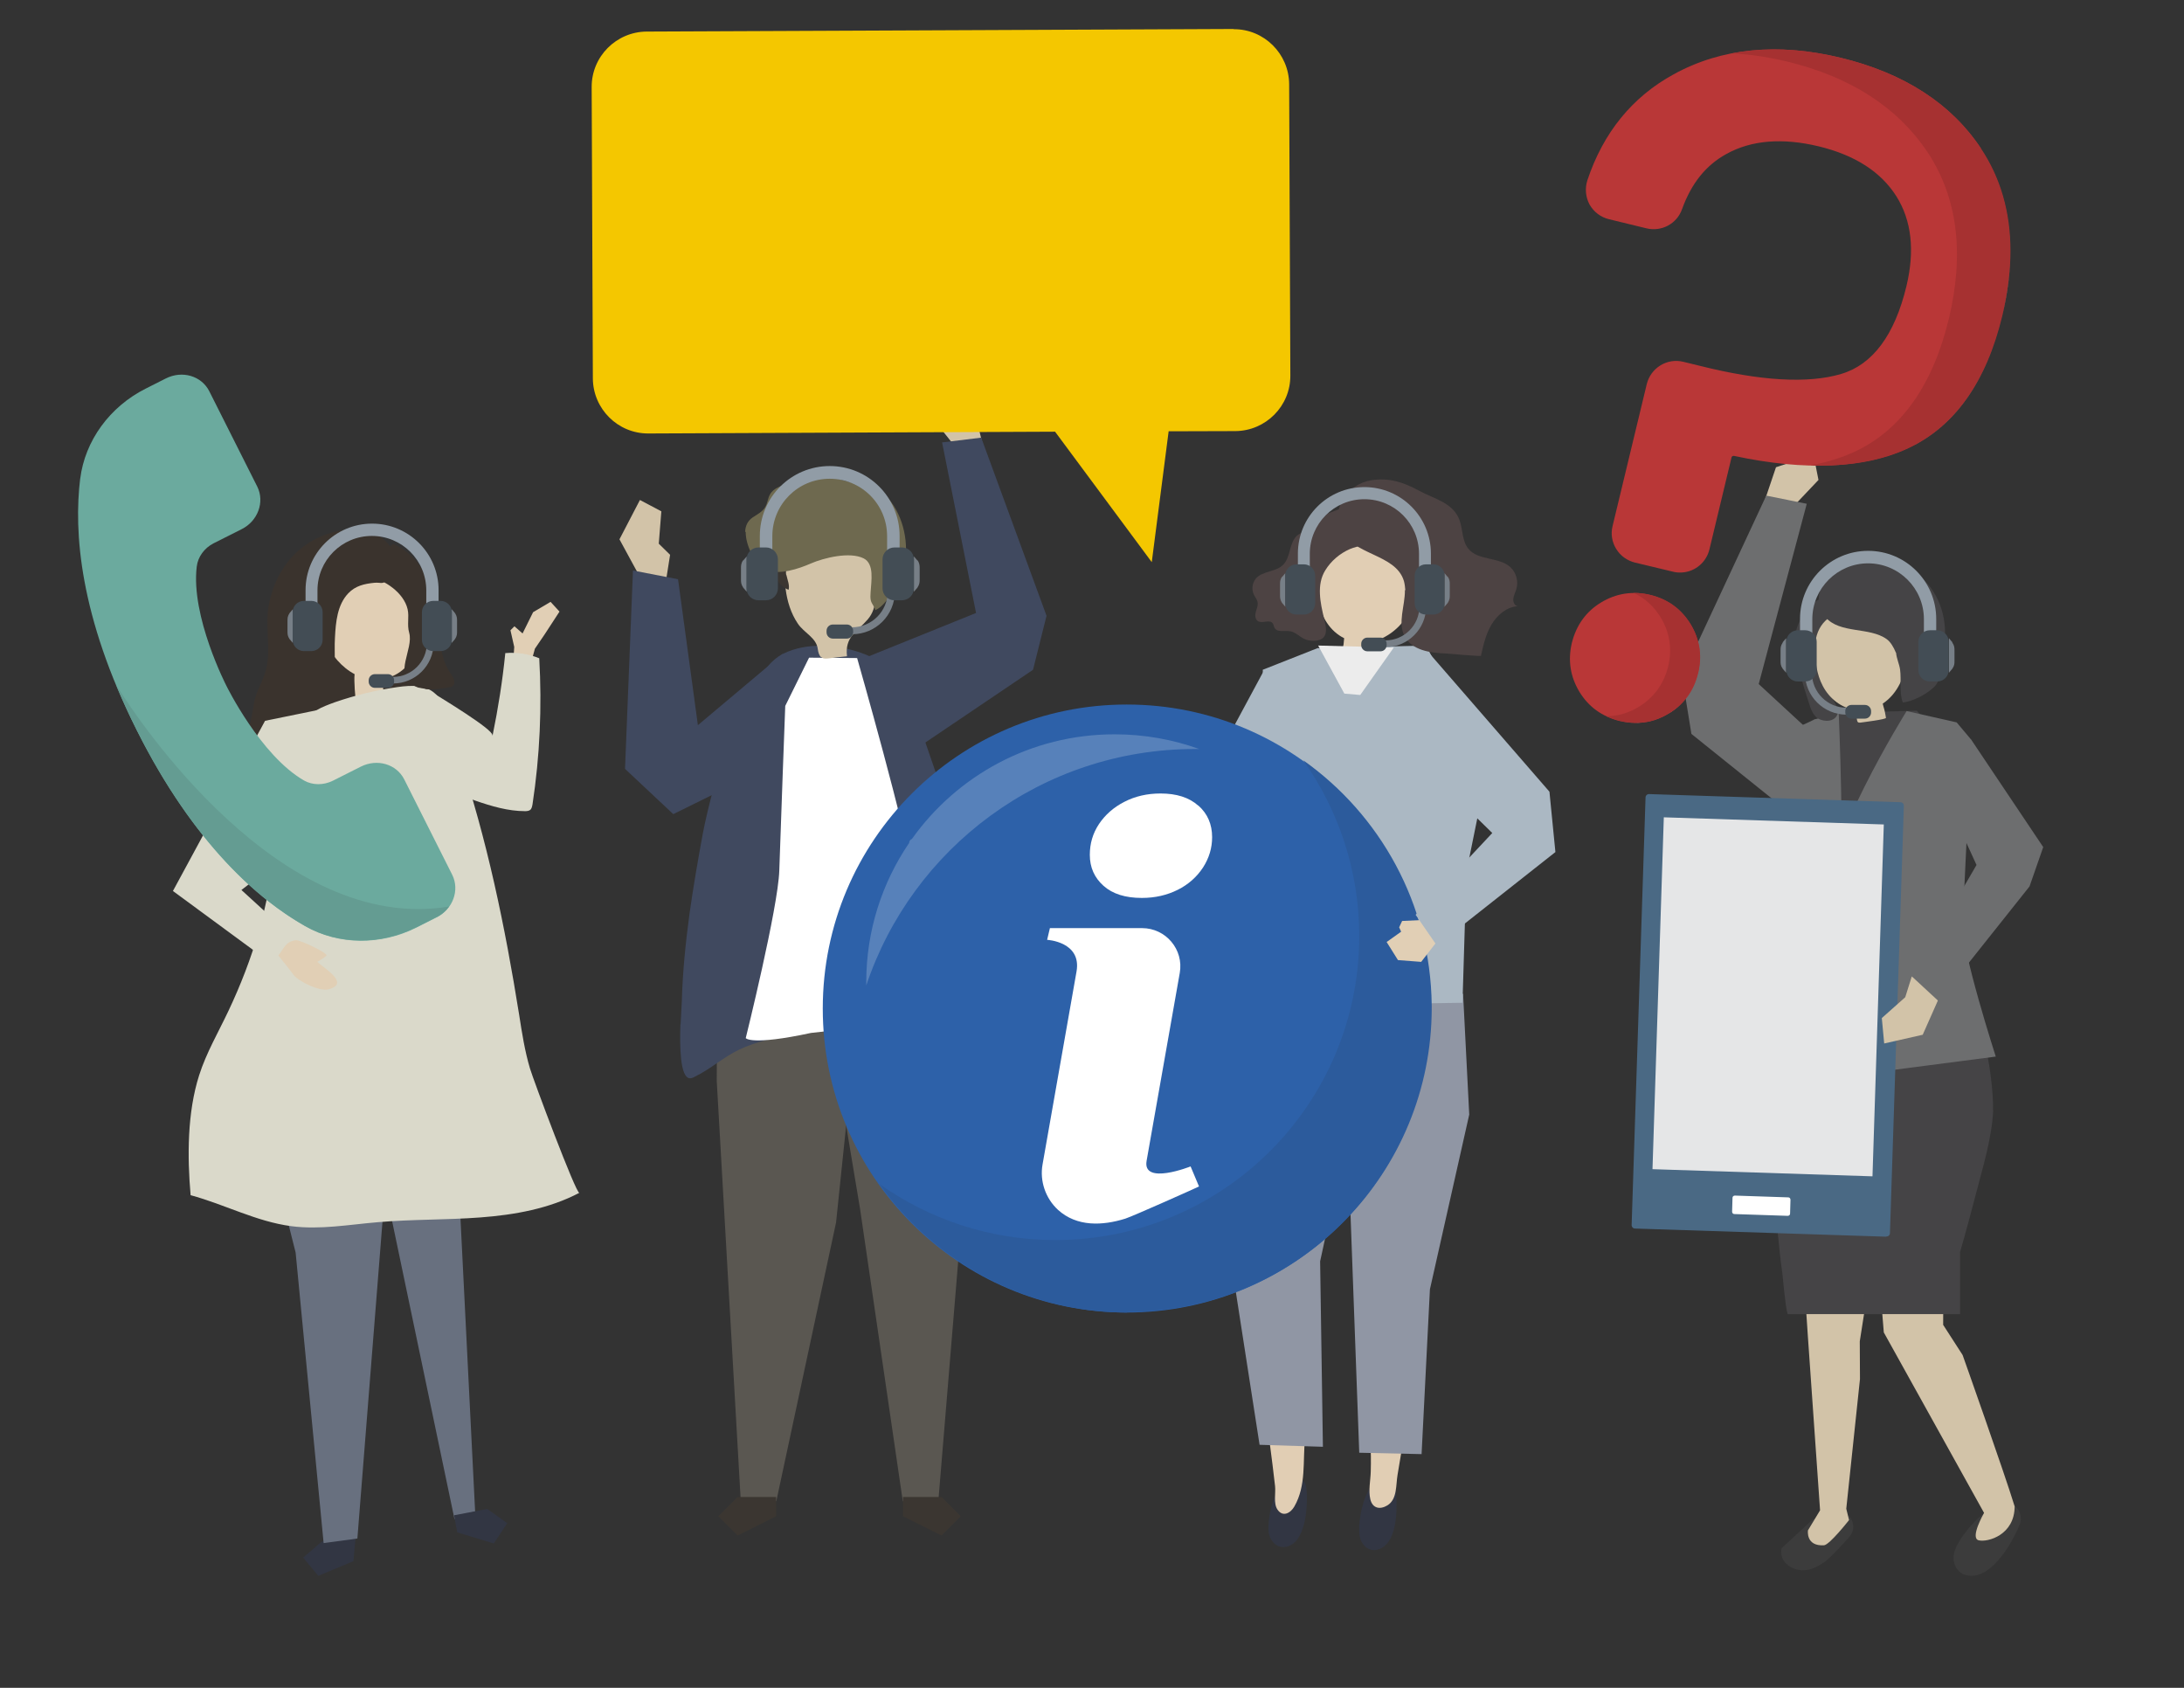 <?xml version="1.0" encoding="UTF-8"?>
<!DOCTYPE svg PUBLIC "-//W3C//DTD SVG 1.1//EN" "http://www.w3.org/Graphics/SVG/1.1/DTD/svg11.dtd">
<!-- Creator: CorelDRAW -->
<svg xmlns="http://www.w3.org/2000/svg" xml:space="preserve" width="11in" height="8.5in" style="shape-rendering:geometricPrecision; text-rendering:geometricPrecision; image-rendering:optimizeQuality; fill-rule:evenodd; clip-rule:evenodd"
viewBox="0 0 11 8.5"
 xmlns:xlink="http://www.w3.org/1999/xlink">
 <rect x="0" y="0" width="11" height="8.5" fill="#333333" stroke="none"/>
 <defs>
  <style type="text/css">
   <![CDATA[
    .fil22 {fill:#2C5B9C}
    .fil19 {fill:#2D61A9}
    .fil2 {fill:#323643}
    .fil0 {fill:#3A332D}
    .fil15 {fill:#3B3631}
    .fil28 {fill:#3C3C3C}
    .fil16 {fill:#40495F}
    .fil6 {fill:#434D55}
    .fil29 {fill:#454446}
    .fil34 {fill:#4A6984}
    .fil11 {fill:#4D4343}
    .fil23 {fill:#5781BA}
    .fil14 {fill:#5A5751}
    .fil26 {fill:#649C92}
    .fil3 {fill:#68707F}
    .fil24 {fill:#6BAA9E}
    .fil30 {fill:#6D6E6F}
    .fil18 {fill:#6E694F}
    .fil5 {fill:#777F87}
    .fil21 {fill:#858A97}
    .fil9 {fill:#9096A4}
    .fil7 {fill:#919CA6}
    .fil33 {fill:#A63131}
    .fil10 {fill:#ABB8C3}
    .fil31 {fill:#B93737}
    .fil25 {fill:#C8C7B9}
    .fil13 {fill:#D2C3A8}
    .fil32 {fill:#D9D9D9}
    .fil4 {fill:#DAD9CA}
    .fil20 {fill:#DDDDDD}
    .fil8 {fill:#E1CEB4}
    .fil1 {fill:#E1CFB5}
    .fil35 {fill:#E5E6E7}
    .fil12 {fill:#ECECEC}
    .fil27 {fill:#F4C700}
    .fil17 {fill:white}
   ]]>
  </style>
 </defs>
 <g id="Layer_x0020_1">
  <g id="_265544160">
   <path id="_261791848" class="fil0" d="M1.441 3.589c-0.002,0.009 -0.004,0.018 0.001,0.026 0.004,0.006 0.012,0.009 0.019,0.012 0.172,0.052 0.357,0.006 0.531,-0.04 0.029,-0.008 0.058,-0.015 0.087,-0.024 0.014,-0.004 0.029,-0.009 0.04,-0.018 0.015,-0.013 0.022,-0.034 0.024,-0.055 0.004,-0.048 -0.014,-0.095 -0.033,-0.14 -0.048,-0.114 -0.104,-0.225 -0.167,-0.332 -0.008,-0.014 -0.016,-0.028 -0.028,-0.038 -0.023,-0.021 -0.058,-0.025 -0.088,-0.019 -0.031,0.006 -0.058,0.022 -0.085,0.038 -0.094,0.056 -0.157,0.113 -0.177,0.222 -0.023,0.129 -0.093,0.243 -0.123,0.369z"/>
   <path id="_261791968" class="fil1" d="M2.098 2.974c-0.074,-0.261 -0.402,-0.187 -0.478,0.037 -0.046,0.135 0.037,0.316 0.166,0.384 -0.004,0.035 0.004,0.126 0.006,0.126 0.046,-5.11811e-005 0.092,-9.44882e-005 0.138,-0 0.001,-0.034 0,-0.068 -0.002,-0.102 0.016,-0.003 0.032,-0.007 0.049,-0.014 0.075,-0.032 0.125,-0.108 0.141,-0.188 0.016,-0.08 0.003,-0.163 -0.019,-0.242z"/>
   <polygon id="_261791728" class="fil2" points="1.788,7.775 1.78,7.862 1.603,7.936 1.527,7.844 1.62,7.764 1.797,7.689 "/>
   <polygon id="_261791488" class="fil3" points="1.936,6.032 1.8,7.748 1.63,7.771 1.489,6.308 1.372,5.844 "/>
   <polygon id="_261791368" class="fil3" points="2.291,5.572 2.393,7.612 2.289,7.65 1.966,6.107 1.788,5.66 "/>
   <polygon id="_261791752" class="fil2" points="2.303,7.717 2.487,7.773 2.555,7.671 2.454,7.599 2.287,7.631 "/>
   <path id="_261791776" class="fil4" d="M2.11 3.456c-0.035,-0.004 -0.072,-0.001 -0.107,0.004 -0.107,0.015 -0.213,0.041 -0.315,0.076 -0.033,0.012 -0.066,0.024 -0.096,0.042 -0.145,0.087 -0.134,0.223 -0.16,0.374 -0.019,0.105 -0.046,0.214 -0.053,0.321 -0.019,0.279 -0.107,0.561 -0.228,0.817 -0.051,0.108 -0.112,0.212 -0.148,0.325 -0.06,0.188 -0.06,0.409 -0.043,0.604 0.171,0.046 0.331,0.133 0.507,0.156 0.145,0.019 0.291,-0.008 0.436,-0.02 0.172,-0.015 0.345,-0.011 0.517,-0.024 0.172,-0.013 0.346,-0.044 0.498,-0.124 -0.016,0.008 -0.234,-0.575 -0.249,-0.627 -0.026,-0.088 -0.04,-0.178 -0.054,-0.268 -0.071,-0.444 -0.162,-0.888 -0.307,-1.315 -0.037,-0.11 -0.045,-0.31 -0.184,-0.338 -0.005,-0.001 -0.01,-0.002 -0.015,-0.002z"/>
   <path id="_261791416" class="fil0" d="M1.856 2.904c0.08,0.014 0.178,0.081 0.197,0.164 0.009,0.04 -0.004,0.077 0.008,0.119 0.023,0.083 -0.08,0.207 0.022,0.265 0.052,0.03 0.117,0.02 0.177,0.01 0.007,-0.001 0.015,-0.003 0.02,-0.007 0.009,-0.007 0.011,-0.021 0.007,-0.033 -0.004,-0.011 -0.011,-0.021 -0.018,-0.031 -0.07,-0.103 -0.053,-0.252 -0.08,-0.369 -0.027,-0.117 -0.091,-0.234 -0.209,-0.283 -0.059,0.038 -0.102,0.099 -0.116,0.166l-0.008 -0.001z"/>
   <path id="_261791464" class="fil0" d="M1.566 3.555c0.038,-0.023 0.074,-0.047 0.096,-0.09 0.035,-0.07 0.02,-0.178 0.025,-0.253 0.004,-0.08 0.012,-0.166 0.067,-0.224 0.036,-0.038 0.081,-0.048 0.131,-0.053 0.034,-0.003 0.037,0.009 0.064,-0.011 0.021,-0.016 0.037,-0.059 0.04,-0.084 0.005,-0.042 -0.015,-0.084 -0.046,-0.114 -0.047,-0.046 -0.099,-0.066 -0.163,-0.062 -0.225,0.014 -0.382,0.159 -0.426,0.381 -0.021,0.106 0.011,0.22 -0.013,0.323 -0.015,0.063 -0.051,0.108 -0.062,0.175 -0.027,0.174 -0.104,0.4 -0.082,0.576 0.001,0.006 0.002,0.014 0.008,0.018 0.011,0.008 0.025,-0.004 0.033,-0.015 0.046,-0.063 0.093,-0.126 0.139,-0.19 0.018,-0.025 0.037,-0.05 0.047,-0.079 0.026,-0.072 0.002,-0.159 0.047,-0.221 0.025,-0.034 0.06,-0.054 0.095,-0.076z"/>
   <polygon id="_261792448" class="fil4" points="1.335,3.63 0.871,4.487 1.389,4.868 1.509,4.75 1.216,4.482 1.662,4.137 1.609,3.574 "/>
   <path id="_261791944" class="fil5" d="M1.979 3.409c0.094,0 0.171,-0.076 0.171,-0.171l0.034 0c0,0.113 -0.092,0.204 -0.204,0.204l0 -0.034z"/>
   <path id="_261792664" class="fil6" d="M1.888 3.395l0.066 0c0.017,0 0.031,0.014 0.031,0.031l0 0.007c0,0.017 -0.014,0.031 -0.031,0.031l-0.066 0c-0.017,0 -0.031,-0.014 -0.031,-0.031l3.93701e-006 -0.007c0,-0.017 0.014,-0.031 0.031,-0.031z"/>
   <path id="_261792688" class="fil7" d="M2.147 3.113l0 -0.14c0,-0.152 -0.123,-0.274 -0.274,-0.274 -0.152,0 -0.274,0.123 -0.274,0.274l0 0.14 -0.06 0 0 -0.141c0,-0.185 0.15,-0.335 0.335,-0.335 0.185,0 0.335,0.15 0.335,0.335l0 0.141 -0.06 0z"/>
   <path id="_261792232" class="fil5" d="M1.458 3.088c-0.01,0.016 -0.01,0.026 -0.01,0.039l0 0.026 0 0.026c0,0.013 0,0.024 0.01,0.039l0.017 0.02 0 -0.085 0 -0.085 -0.017 0.02z"/>
   <path id="_261792088" class="fil6" d="M1.568 3.279l-0.037 0c-0.031,0 -0.057,-0.025 -0.057,-0.057l0 -0.139c0,-0.031 0.025,-0.057 0.057,-0.057l0.037 0c0.031,0 0.057,0.025 0.057,0.057l0 0.139c0,0.031 -0.025,0.057 -0.057,0.057z"/>
   <path id="_261792256" class="fil5" d="M2.292 3.088c0.01,0.016 0.01,0.026 0.01,0.039l3.93701e-006 0.026 0 0.026c0,0.013 -3.93701e-006,0.024 -0.01,0.039l-0.017 0.02 0 -0.085 0 -0.085 0.017 0.02z"/>
   <path id="_261792328" class="fil6" d="M2.182 3.279l0.037 0c0.031,0 0.057,-0.025 0.057,-0.057l0 -0.139c0,-0.031 -0.025,-0.057 -0.057,-0.057l-0.037 0c-0.031,0 -0.057,0.025 -0.057,0.057l0 0.139c0,0.031 0.025,0.057 0.057,0.057z"/>
   <polygon id="_261792808" class="fil1" points="5.498,4.005 5.328,3.938 5.298,3.972 5.298,4.027 5.211,4.027 5.219,4.126 5.298,4.156 5.463,4.133 "/>
   <path id="_261792736" class="fil2" d="M6.916 7.473c0.017,-0.019 0.037,-0.029 0.059,-0.025 0.021,0.003 0.041,0.018 0.049,0.037 0.006,0.013 0.007,0.028 0.008,0.042 0.006,0.075 0.006,0.252 -0.094,0.277 -0.042,0.011 -0.076,-0.019 -0.087,-0.056 -0.017,-0.056 0.008,-0.213 0.064,-0.275z"/>
   <path id="_261793288" class="fil8" d="M6.88 6.348l0.005 0.455c-0.006,0.202 0.025,0.405 0.019,0.607 -0.001,0.046 -0.013,0.095 -0.002,0.141 0.011,0.045 0.048,0.053 0.086,0.03 0.05,-0.031 0.042,-0.102 0.051,-0.154 0.023,-0.143 0.05,-0.285 0.074,-0.428 0.012,-0.07 -0.013,-0.168 -0.007,-0.239l0.073 -0.381 -0.299 -0.031z"/>
   <polygon id="_261793096" class="fil9" points="7.4,5.613 7.202,6.493 7.16,7.323 6.846,7.316 6.761,4.994 7.369,5.005 "/>
   <path id="_261793048" class="fil2" d="M6.467 7.457c0.018,-0.018 0.038,-0.027 0.06,-0.022 0.021,0.005 0.04,0.02 0.048,0.04 0.005,0.014 0.006,0.028 0.007,0.043 0.003,0.075 -0.005,0.252 -0.105,0.272 -0.042,0.008 -0.075,-0.023 -0.085,-0.062 -0.014,-0.058 0.017,-0.213 0.076,-0.271z"/>
   <path id="_261793144" class="fil8" d="M6.632 6.412l-0.027 0.454c-0.002,0.126 -0.019,0.251 -0.032,0.377 -0.012,0.116 0.007,0.238 -0.054,0.344 -0.019,0.033 -0.058,0.055 -0.085,0.015 -0.021,-0.031 -0.008,-0.083 -0.012,-0.118 -0.016,-0.144 -0.037,-0.287 -0.054,-0.431 -0.008,-0.071 0.02,-0.167 0.018,-0.238l-0.055 -0.384 0.301 -0.017z"/>
   <polygon id="_261793024" class="fil9" points="6.235,5.56 6.21,6.413 6.344,7.276 6.663,7.286 6.649,6.352 6.818,5.577 6.874,5.07 6.368,5.01 "/>
   <polygon id="_261792856" class="fil10" points="6.636,3.264 7.182,3.251 7.498,3.839 7.386,4.39 7.366,5.05 6.587,5.061 6.331,5.019 6.399,4.314 6.36,3.373 "/>
   <polygon id="_261793000" class="fil10" points="6.616,3.62 6.332,4.189 6.025,4.249 5.412,4.156 5.487,3.964 6.05,3.964 6.368,3.373 "/>
   <path id="_261793216" class="fil8" d="M6.67 2.806c0.082,-0.239 0.398,-0.15 0.463,0.063 0.042,0.139 -0.065,0.319 -0.209,0.359 -0.001,0.005 -0.001,0.011 -0.001,0.015 -9.84252e-005,0.022 -0.003,0.044 -0.006,0.067 -0.001,0.008 -0.127,-0.016 -0.141,-0.019 -0.005,-0.001 -0.01,-0.002 -0.013,-0.006 -0.005,-0.008 0.003,-0.031 0.004,-0.04 0.001,-0.01 0.002,-0.021 0.003,-0.031 -0.071,-0.035 -0.116,-0.108 -0.128,-0.184 -0.013,-0.076 0.003,-0.152 0.028,-0.224z"/>
   <path id="_261793384" class="fil11" d="M6.876 2.59c0.017,0.017 0.024,0.041 0.028,0.064 0.003,0.014 0.005,0.028 0.002,0.042 -0.012,0.054 -0.066,0.051 -0.107,0.069 -0.051,0.022 -0.096,0.061 -0.124,0.107 -0.045,0.072 -0.025,0.164 -0.006,0.243 0.006,0.028 0.019,0.069 -0.002,0.094 -0.022,0.025 -0.073,0.021 -0.099,0.008 -0.024,-0.012 -0.044,-0.034 -0.07,-0.038 -0.028,-0.005 -0.066,0.008 -0.079,-0.018 -0.004,-0.007 -0.004,-0.016 -0.009,-0.022 -0.015,-0.022 -0.054,0.004 -0.076,-0.012 -0.013,-0.01 -0.013,-0.03 -0.009,-0.046 0.005,-0.016 0.012,-0.032 0.009,-0.049 -0.003,-0.014 -0.013,-0.025 -0.019,-0.038 -0.012,-0.025 -0.008,-0.058 0.01,-0.08 0.034,-0.04 0.101,-0.032 0.138,-0.07 0.019,-0.019 0.027,-0.048 0.034,-0.074 0.007,-0.027 0.016,-0.055 0.036,-0.073 0.025,-0.022 0.062,-0.018 0.087,-0.045 0.015,-0.016 0.024,-0.036 0.041,-0.049 0.022,-0.018 0.064,-0.031 0.091,-0.041 0.043,-0.014 0.091,-0.005 0.123,0.027z"/>
   <path id="_261793720" class="fil11" d="M7.076 2.972c0.001,0.079 -0.038,0.164 -0.001,0.233 0.037,0.07 0.128,0.083 0.206,0.086 0.013,0.001 0.177,0.015 0.178,0.012 0.012,-0.055 0.025,-0.111 0.054,-0.159 0.029,-0.048 0.077,-0.088 0.131,-0.091 -0.016,-0.003 -0.024,-0.022 -0.022,-0.038 0.002,-0.016 0.01,-0.031 0.015,-0.047 0.012,-0.039 0,-0.084 -0.029,-0.111 -0.058,-0.054 -0.163,-0.032 -0.213,-0.094 -0.031,-0.039 -0.027,-0.094 -0.043,-0.141 -0.031,-0.091 -0.131,-0.11 -0.205,-0.151 -0.079,-0.043 -0.153,-0.067 -0.243,-0.052 -0.112,0.019 -0.196,0.133 -0.153,0.241 0.056,0.138 0.278,0.126 0.32,0.266 0.004,0.015 0.006,0.031 0.007,0.046z"/>
   <polygon id="_261777712" class="fil12" points="7.02,3.261 6.851,3.5 6.771,3.493 6.639,3.251 "/>
   <polygon id="_261777784" class="fil13" points="3.225,2.909 3.12,2.716 3.223,2.518 3.331,2.575 3.318,2.738 3.375,2.794 3.353,2.933 "/>
   <polygon id="_261793672" class="fil14" points="4.844,4.728 4.858,5.966 4.726,7.56 4.547,7.56 4.332,6.089 4.086,4.616 "/>
   <polygon id="_261777736" class="fil15" points="4.548,7.636 4.742,7.733 4.839,7.636 4.742,7.539 4.548,7.539 "/>
   <polygon id="_261778216" class="fil14" points="3.613,4.728 3.61,5.444 3.731,7.56 3.91,7.56 4.211,6.156 4.371,4.616 "/>
   <polygon id="_261777904" class="fil15" points="3.909,7.636 3.715,7.733 3.618,7.636 3.715,7.539 3.909,7.539 "/>
   <path id="_261777640" class="fil16" d="M3.427 5.159c-0.004,0.114 -0.001,0.266 0.046,0.271 0.009,0.001 0.018,-0.003 0.025,-0.007 0.083,-0.04 0.143,-0.098 0.225,-0.137 0.086,-0.041 0.184,-0.062 0.279,-0.077 0.142,-0.023 0.287,-0.036 0.431,-0.038 0.123,-0.001 0.251,0.055 0.368,0.086 0.045,0.012 0.081,0.045 0.119,0.07 0.055,0.038 0.079,0.053 0.072,-0.024 -0.012,-0.126 -0.025,-0.252 -0.04,-0.378 -0.031,-0.251 -0.073,-0.501 -0.144,-0.744 -0.027,-0.093 -0.059,-0.184 -0.09,-0.276 -0.038,-0.111 -0.077,-0.223 -0.115,-0.334 -0.048,-0.138 -0.128,-0.236 -0.268,-0.284 -0.121,-0.042 -0.272,-0.053 -0.39,0.005 -0.131,0.065 -0.194,0.287 -0.258,0.406 -0.056,0.104 -0.126,0.387 -0.147,0.499 -0.025,0.135 -0.048,0.269 -0.067,0.403 -0.02,0.148 -0.035,0.296 -0.039,0.443 -0,0.016 -0.004,0.062 -0.006,0.116z"/>
   <path id="_261777880" class="fil17" d="M4.075 3.312l0.242 0.002c0,0 0.26,0.909 0.27,1.066 0.009,0.154 0.075,0.778 0.075,0.778 0,0 -0.269,0.006 -0.578,0.044 -0.302,0.065 -0.328,0.026 -0.328,0.026 0,0 0.163,-0.656 0.169,-0.844 0.006,-0.193 0.03,-0.829 0.03,-0.829l0.12 -0.243z"/>
   <path id="_261777952" class="fil13" d="M4.136 3.309c0.003,0.002 0.006,0.004 0.01,0.006 0.008,0.002 0.016,0.002 0.024,0.001 0.032,-0.004 0.064,-0.008 0.096,-0.011 -0.011,-0.098 0.047,-0.12 0.103,-0.184 0.057,-0.064 0.039,-0.15 0.036,-0.229 -0.001,-0.022 -0.002,-0.044 -0.011,-0.064 -0.016,-0.035 -0.054,-0.054 -0.091,-0.065 -0.093,-0.029 -0.2,-0.022 -0.283,0.031 -0.022,0.014 -0.042,0.032 -0.054,0.055 -0.018,0.036 -0.014,0.078 -0.009,0.118 0.008,0.061 0.026,0.121 0.061,0.173 0.032,0.048 0.094,0.071 0.101,0.129 0.002,0.015 0.006,0.032 0.017,0.041z"/>
   <path id="_261778936" class="fil15" d="M3.961 2.896c0.005,0.025 0.017,0.05 0.011,0.074 -0.039,-0.013 -0.065,-0.053 -0.079,-0.094 -0.006,-0.018 -0.011,-0.038 -0.009,-0.058 0.002,-0.02 0.01,-0.039 0.025,-0.05 0.022,-0.015 0.06,-0.009 0.066,0.019 0.006,0.028 -0.023,0.072 -0.015,0.109z"/>
   <path id="_261778792" class="fil18" d="M3.753 2.679c0.001,-0.03 0.012,-0.056 0.039,-0.074 0.023,-0.015 0.049,-0.028 0.063,-0.053 0.011,-0.019 0.012,-0.042 0.023,-0.062 0.019,-0.034 0.061,-0.045 0.098,-0.056 0.091,-0.029 0.14,-0.063 0.237,-0.026 0.069,0.027 0.157,0.03 0.221,0.069 0.027,0.016 0.049,0.042 0.068,0.071 0.064,0.101 0.08,0.242 0.038,0.347 -0.009,0.023 -0.021,0.045 -0.034,0.066 -0.025,0.041 -0.053,0.092 -0.098,0.112 -0.003,-0.019 -0.017,-0.03 -0.022,-0.049 -0.003,-0.014 -0.002,-0.028 -0.001,-0.042 0.003,-0.055 0.02,-0.142 -0.035,-0.17 -0.07,-0.035 -0.2,-0.003 -0.267,0.026 -0.059,0.026 -0.159,0.06 -0.223,0.032 -0.059,-0.026 -0.106,-0.128 -0.104,-0.192z"/>
   <polygon id="_261778648" class="fil16" points="3.943,3.292 3.515,3.652 3.415,2.917 3.188,2.873 3.148,3.872 3.391,4.1 3.833,3.882 "/>
   <path id="_261778264" class="fil19" d="M4.144 5.079c0,-0.846 0.686,-1.531 1.531,-1.531 0.846,-3.93701e-006 1.531,0.686 1.531,1.531 3.93701e-006,0.846 -0.686,1.531 -1.531,1.531 -0.846,0 -1.531,-0.686 -1.531,-1.531z"/>
   <path id="_261778816" class="fil17" d="M6.035 4.057c-0.046,-0.041 -0.109,-0.061 -0.19,-0.061 -0.067,-3.93701e-006 -0.128,0.014 -0.182,0.042 -0.055,0.028 -0.097,0.066 -0.128,0.112 -0.031,0.047 -0.046,0.098 -0.046,0.155 3.93701e-006,0.063 0.023,0.115 0.069,0.156 0.046,0.041 0.11,0.061 0.193,0.061 0.067,-3.93701e-006 0.127,-0.014 0.181,-0.041 0.054,-0.027 0.096,-0.065 0.127,-0.112 0.031,-0.048 0.046,-0.099 0.046,-0.153 7.87402e-006,-0.065 -0.023,-0.118 -0.069,-0.159z"/>
   <path id="_261778360" class="fil17" d="M5.997 5.874c0,0 -0.244,0.097 -0.222,-0.028l0.167 -0.946c0.021,-0.118 -0.07,-0.226 -0.19,-0.226l-0.265 0 -0.026 0 -0.173 0 -0.014 0.059c0,0 0.175,0.009 0.148,0.16 -0.061,0.344 -0.171,0.97 -0.171,0.971 -0.015,0.084 0.015,0.171 0.078,0.229 0.095,0.086 0.224,0.08 0.339,0.044 0.038,-0.012 0.371,-0.161 0.371,-0.162l-0.042 -0.1z"/>
   <path id="_261778888" class="fil20" d="M5.674 6.61c-0,0 -0,0 -0,0 0,0 0,0 0,0zm-0.001 0c-0,0 -0,0 -0.001,0 0,0 0,0 0.001,0zm-0.001 0c-0,-1.1811e-005 -0,-1.1811e-005 -0,-1.1811e-005 0,0 0,0 0,1.1811e-005zm-0.002 -1.1811e-005c-0,0 -0,0 -0,0 0,0 0,0 0,0zm-0.002 -7.87402e-006c-6.29921e-005,0 -0,0 -0,0 5.51181e-005,0 0,0 0,0zm-0.001 0c-0,0 -0,0 -0,-1.1811e-005 0,0 0,1.1811e-005 0,1.1811e-005zm-0.001 -1.1811e-005c-0,0 -0,0 -0,0 0,0 0,0 0,0zm-0.002 -7.87402e-006c-9.05512e-005,0 -0,0 -0,0 0,0 0,0 0,0zm-0.005 -4.33071e-005l-5.90551e-005 -7.87402e-006c4.72441e-005,7.87402e-006 7.87402e-006,0 5.51181e-005,7.87402e-006zm-0.002 -1.9685e-005l-3.93701e-006 0 3.93701e-006 0z"/>
   <path id="_261778432" class="fil21" d="M7.207 5.078c0,-0 -3.93701e-006,-0 -3.93701e-006,-0 3.93701e-006,0 0,0 0,0zm3.93701e-006 -0.001c0,-0 -3.93701e-006,-0 -3.93701e-006,-0.001 3.93701e-006,0 0,0 0,0.001zm3.93701e-006 -0.001c0,-0 -3.93701e-006,-0 -3.93701e-006,-0 3.93701e-006,0 0,0 0,0zm-7.87402e-006 -0.002c0,-0 0,-0 0,-0 0,0 0,0 0,0zm0 -0.002c0,-5.11811e-005 0,-0 0,-0 0,5.90551e-005 0,0 0,0zm-3.93701e-006 -0.001c0,-0 -7.87402e-006,-0 -7.87402e-006,-0 7.87402e-006,0 0,0 0,0zm-3.93701e-006 -0.001c0,-0 -3.93701e-006,-0 -3.93701e-006,-0 3.93701e-006,0 0,0 0,0zm-7.87402e-006 -0.002c0,-0 -3.93701e-006,-0 -3.93701e-006,-0 3.93701e-006,9.05512e-005 0,0 0,0zm-3.93701e-005 -0.005c0,-5.11811e-005 0,-1.9685e-005 0,-7.08661e-005l0 7.08661e-005zm-2.3622e-005 -0.002l0 -2.3622e-005 0 2.3622e-005z"/>
   <path id="_261778720" class="fil22" d="M5.676 6.61l0 0c-0,0 -0.001,0 -0.001,0 -0,0 -0,0 -0,0 -0,0 -0.001,0 -0.001,0 -0,0 -0,0 -0.001,0 -0,0 -0.001,0 -0.001,0 -0,-1.1811e-005 -0,-1.1811e-005 -0,-1.1811e-005 -0,0 -0.001,0 -0.001,0 -0,0 -0,0 -0,0 -0,0 -0.001,0 -0.001,-7.87402e-006 -5.11811e-005,0 -0,0 -0,0 -0,0 -0.001,0 -0.001,0 -0,0 -0,-1.1811e-005 -0,-1.1811e-005 -0,0 -0.001,0 -0.001,0 -9.84252e-005,0 -0,0 -0,0 -0,-7.87402e-006 -0.001,-7.87402e-006 -0.001,-7.87402e-006 -9.84252e-005,0 -0,0 -0,0 -0.001,-2.3622e-005 -0.003,-3.14961e-005 -0.004,-4.33071e-005 -4.72441e-005,-7.87402e-006 -7.87402e-006,0 -5.90551e-005,-7.87402e-006 -0.001,0 -0.001,-1.1811e-005 -0.001,-1.1811e-005l-3.93701e-006 0c-0.509,-0.006 -0.957,-0.26 -1.232,-0.647 0.25,0.177 0.555,0.282 0.885,0.282 0.846,0 1.531,-0.686 1.531,-1.531 0,-0.33 -0.105,-0.635 -0.282,-0.885 0.387,0.274 0.641,0.723 0.647,1.232l0 2.3622e-005c1.1811e-005,0.001 1.1811e-005,0.001 2.3622e-005,0.001 0,5.11811e-005 0,1.9685e-005 0,7.08661e-005 1.1811e-005,0.001 2.75591e-005,0.003 3.93701e-005,0.004 3.93701e-006,0 0,0 0,0 3.93701e-006,0 1.1811e-005,0.001 1.1811e-005,0.001 3.93701e-006,0 0,0 0,0 3.93701e-006,0 0,0.001 7.87402e-006,0.001 7.87402e-006,0 0,0 0,0 7.87402e-006,0 0,0.001 1.1811e-005,0.001 0,4.72441e-005 0,0 0,0 0,0 0,0.001 0,0.001 0,0 0,0 0,0 0,0 7.87402e-006,0.001 7.87402e-006,0.001 3.93701e-006,0 0,0 0,0 3.93701e-006,0 0,0.001 0,0.001 3.93701e-006,0 0,0 0,0.001 3.93701e-006,0 0,0.001 0,0.001 3.93701e-006,0 0,0 0,0 3.93701e-006,0 0,0.001 0,0.001l3.93701e-006 0c0,0.83 -0.66,1.506 -1.484,1.531 -0.016,0 -0.031,0.001 -0.047,0.001z"/>
   <path id="_261780184" class="fil23" d="M4.363 4.963c-7.08661e-005,-0.006 -0,-0.012 -0,-0.017 0,-0.26 0.08,-0.501 0.216,-0.701l3.93701e-006 -0c0,-0.009 0.006,-0.017 0.014,-0.02 0.227,-0.319 0.599,-0.527 1.021,-0.527 0.149,0 0.293,0.026 0.426,0.074 -0.007,-8.26772e-005 -0.014,-0 -0.021,-0 -0.771,0 -1.425,0.499 -1.656,1.191z"/>
   <path id="_261781192" class="fil24" d="M0.404 2.409c-0.033,0.268 -0.004,0.694 0.285,1.269 0.289,0.575 0.613,0.852 0.848,0.986 0.168,0.096 0.38,0.098 0.561,0.007l0.101 -0.051c0.082,-0.041 0.117,-0.137 0.079,-0.214l-0.242 -0.481c-0.039,-0.077 -0.136,-0.106 -0.219,-0.064l-0.141 0.071c-0.047,0.023 -0.101,0.023 -0.144,-0.001 -0.22,-0.126 -0.392,-0.478 -0.392,-0.478 0,-3.93701e-006 -0.18,-0.349 -0.149,-0.6 0.006,-0.049 0.038,-0.093 0.085,-0.117l0.141 -0.071c0.082,-0.041 0.117,-0.137 0.079,-0.214l-0.242 -0.481c-0.039,-0.077 -0.136,-0.106 -0.219,-0.064l-0.101 0.051c-0.181,0.091 -0.306,0.262 -0.33,0.454z"/>
   <path id="_261781384" class="fil25" d="M2.199 4.619c1.1811e-005,0 3.14961e-005,-7.87402e-006 3.93701e-005,-1.5748e-005 -7.87402e-006,7.87402e-006 -3.14961e-005,1.9685e-005 -3.93701e-005,1.5748e-005z"/>
   <path id="_261781624" class="fil26" d="M1.818 4.736c-0.099,-1.1811e-005 -0.196,-0.024 -0.282,-0.073 -0.085,-0.048 -0.182,-0.116 -0.284,-0.209 -0.074,-0.068 -0.151,-0.149 -0.229,-0.247 -0.112,-0.14 -0.226,-0.314 -0.334,-0.53l0 0c-0.04,-0.079 -0.074,-0.155 -0.104,-0.228 0.013,0.022 0.686,1.129 1.521,1.129 0.051,-3.93701e-006 0.104,-0.004 0.156,-0.013 -0.016,0.022 -0.036,0.04 -0.062,0.053 -7.87402e-006,7.87402e-006 -3.14961e-005,1.9685e-005 -3.93701e-005,1.9685e-005 -0,0 -0,0 -0.001,0l0 0 -0.101 0.051c-0.088,0.044 -0.184,0.067 -0.279,0.067z"/>
   <path id="_261781456" class="fil1" d="M1.477 4.908c0.027,0.035 0.133,0.087 0.179,0.074 0.107,-0.03 -0.02,-0.103 -0.058,-0.138 0.016,-0.01 0.032,-0.018 0.046,-0.031 0.013,-0.011 -0.132,-0.08 -0.153,-0.078 -0.052,0.006 -0.059,0.038 -0.089,0.077 0.026,0.031 0.05,0.063 0.075,0.095z"/>
   <path id="_261781960" class="fil5" d="M4.291 3.159c0.099,0 0.18,-0.08 0.18,-0.18l0.036 0c0,0.119 -0.096,0.215 -0.215,0.215l0 -0.036z"/>
   <path id="_261781744" class="fil6" d="M4.195 3.145l0.07 0c0.018,0 0.032,0.014 0.032,0.032l0 0.007c0,0.018 -0.014,0.032 -0.032,0.032l-0.07 0c-0.018,0 -0.032,-0.014 -0.032,-0.032l0 -0.007c0,-0.018 0.014,-0.032 0.032,-0.032z"/>
   <path id="_261782008" class="fil7" d="M4.468 2.848l0 -0.148c0,-0.16 -0.129,-0.289 -0.289,-0.289 -0.16,-3.93701e-006 -0.289,0.129 -0.289,0.289l0 0.148 -0.063 0 0 -0.149c0,-0.195 0.158,-0.352 0.352,-0.352 0.195,-3.93701e-006 0.352,0.158 0.352,0.352l0 0.149 -0.063 0z"/>
   <path id="_261782248" class="fil5" d="M3.743 2.821c-0.011,0.016 -0.011,0.028 -0.011,0.042l3.93701e-006 0.027 0 0.027c0,0.014 -3.93701e-006,0.025 0.011,0.042l0.018 0.021 0 -0.089 0 -0.089 -0.018 0.021z"/>
   <path id="_261782416" class="fil6" d="M3.858 3.023l-0.038 0c-0.033,0 -0.06,-0.027 -0.06,-0.06l0 -0.146c0,-0.033 0.027,-0.06 0.06,-0.06l0.038 0c0.033,0 0.06,0.027 0.06,0.06l0 0.146c0,0.033 -0.027,0.06 -0.06,0.06z"/>
   <path id="_261782680" class="fil5" d="M4.621 2.821c0.011,0.016 0.011,0.028 0.011,0.042l0 0.027 0 0.027c0,0.014 0,0.025 -0.011,0.042l-0.018 0.021 0 -0.089 0 -0.089 0.018 0.021z"/>
   <path id="_261782176" class="fil6" d="M4.505 3.023l0.038 0c0.033,0 0.06,-0.027 0.06,-0.06l0 -0.146c0,-0.033 -0.027,-0.06 -0.06,-0.06l-0.038 0c-0.033,0 -0.06,0.027 -0.06,0.06l0 0.146c0,0.033 0.027,0.06 0.06,0.06z"/>
   <path id="_261782296" class="fil5" d="M6.978 3.225c0.094,0 0.171,-0.076 0.171,-0.171l0.034 0c0,0.113 -0.092,0.205 -0.205,0.205l0 -0.034z"/>
   <path id="_261781984" class="fil6" d="M6.887 3.211l0.066 0c0.017,0 0.031,0.014 0.031,0.031l3.93701e-006 0.007c0,0.017 -0.014,0.031 -0.031,0.031l-0.066 0c-0.017,0 -0.031,-0.014 -0.031,-0.031l3.93701e-006 -0.007c0,-0.017 0.014,-0.031 0.031,-0.031z"/>
   <path id="_261782488" class="fil7" d="M7.147 2.929l0 -0.14c0,-0.152 -0.123,-0.275 -0.275,-0.275 -0.152,0 -0.275,0.123 -0.275,0.275l3.93701e-006 0.14 -0.06 0 0 -0.141c0,-0.185 0.15,-0.335 0.335,-0.335 0.185,-3.93701e-006 0.335,0.15 0.335,0.335l3.93701e-006 0.141 -0.06 0z"/>
   <path id="_261783568" class="fil5" d="M6.457 2.904c-0.01,0.016 -0.01,0.026 -0.01,0.04l3.93701e-006 0.026 0 0.026c0,0.013 -3.93701e-006,0.024 0.01,0.04l0.017 0.02 0 -0.085 0 -0.085 -0.017 0.02z"/>
   <path id="_261783424" class="fil6" d="M6.567 3.095l-0.037 0c-0.031,0 -0.057,-0.025 -0.057,-0.057l3.93701e-006 -0.139c0,-0.031 0.025,-0.057 0.057,-0.057l0.037 0c0.031,0 0.057,0.025 0.057,0.057l0 0.139c0,0.031 -0.025,0.057 -0.057,0.057z"/>
   <path id="_261783328" class="fil5" d="M7.292 2.904c0.01,0.016 0.01,0.026 0.01,0.04l7.87402e-006 0.026 0 0.026c0,0.013 -7.87402e-006,0.024 -0.01,0.04l-0.017 0.02 0 -0.085 0 -0.085 0.017 0.02z"/>
   <path id="_261782464" class="fil6" d="M7.182 3.095l0.037 0c0.031,0 0.057,-0.025 0.057,-0.057l0 -0.139c0,-0.031 -0.025,-0.057 -0.057,-0.057l-0.037 0c-0.031,0 -0.057,0.025 -0.057,0.057l3.93701e-006 0.139c0,0.031 0.025,0.057 0.057,0.057z"/>
   <polygon id="_261783208" class="fil13" points="4.957,2.27 4.907,2.065 4.732,1.991 4.699,2.109 4.793,2.227 4.806,2.331 "/>
   <polygon id="_261783400" class="fil16" points="4.371,3.307 4.916,3.087 4.745,2.228 4.942,2.204 5.271,3.101 5.203,3.373 4.587,3.789 "/>
   <path id="_261783976" class="fil27" d="M6.213 0.146l-2.956 0.013c-0.153,0.001 -0.278,0.126 -0.277,0.28l0.006 1.467c0.001,0.153 0.126,0.278 0.28,0.277l2.048 -0.009 0.487 0.657 0.085 -0.659 0.336 -0.001c0.153,-0.001 0.278,-0.126 0.277,-0.28l-0.006 -1.467c-0.001,-0.153 -0.126,-0.278 -0.28,-0.277z"/>
   <polygon id="_261783688" class="fil1" points="7.212,4.631 7.264,4.707 7.158,4.844 7.041,4.835 6.984,4.744 7.057,4.692 7.047,4.67 7.062,4.638 "/>
   <polygon id="_261783256" class="fil10" points="7.2,3.291 7.804,3.987 7.834,4.291 7.237,4.762 7.13,4.607 7.516,4.195 7.143,3.83 "/>
   <path id="_261784336" class="fil28" d="M8.973 7.797l0.154 -0.142c0.045,-0.023 0.092,-0.038 0.13,-0.038 0.028,0 0.051,0.009 0.065,0.03 0.013,0.02 0.016,0.047 0.007,0.069 -0.003,0.008 -0.008,0.015 -0.013,0.022l1.1811e-005 0 -7.08661e-005 7.08661e-005c-0.005,0.006 -0.01,0.011 -0.015,0.017 -0.003,0.003 -0.007,0.007 -0.01,0.011 -0.032,0.035 -0.085,0.091 -0.107,0.104 -0.031,0.019 -0.1,0.068 -0.18,0.012l0.001 -0.001c-0.029,-0.02 -0.038,-0.053 -0.032,-0.083z"/>
   <path id="_261784240" class="fil13" d="M9.094 6.557l0.012 0.179 0.061 0.87 -0.061 0.101c0,0 -0.012,0.081 0.081,0.075 0.028,-0.002 0.126,-0.127 0.126,-0.127l-0.014 -0.057 0.069 -0.653 -0.001 -0.19 0.033 -0.211 -0.307 0.013z"/>
   <path id="_261784384" class="fil28" d="M10.071 7.576c0.029,-0.009 0.055,-0.008 0.077,0.009 0.021,0.016 0.032,0.043 0.03,0.068 -0.001,0.017 -0.009,0.033 -0.016,0.049 -0.037,0.081 -0.142,0.263 -0.261,0.23 -0.05,-0.014 -0.069,-0.065 -0.059,-0.111 0.015,-0.068 0.133,-0.215 0.229,-0.245z"/>
   <path id="_261783736" class="fil13" d="M9.467 6.453l0.021 0.257 0.505 0.909c0,0 -0.073,0.127 -0.027,0.138 0.046,0.011 0.181,-0.027 0.181,-0.171 -0.053,-0.173 -0.262,-0.762 -0.262,-0.762l-0.098 -0.152 0.001 -0.286 -0.323 0.066z"/>
   <path id="_261784312" class="fil29" d="M10.038 5.592c0.004,-0.076 -0.02,-0.274 -0.045,-0.345 -0.091,-0.259 -0.108,-0.386 -0.108,-0.596 0,-0.21 -0.041,-0.868 -0.041,-0.868l-0.19 -0.204 -0.389 0.011 -0.216 0.071c0,0 -0.046,0.839 -0.059,1.11 -0.009,0.193 -0.023,0.36 -0.04,0.584 0,0 -0.049,0.51 0.027,1.057 3.93701e-006,0 0.017,0.182 0.025,0.198 0.001,0.005 0.002,0.008 0.002,0.008l0.003 1.1811e-005 0.865 -1.1811e-005 0 -0.312c0.029,-0.1 0.056,-0.201 0.082,-0.301 0.033,-0.128 0.078,-0.272 0.085,-0.413z"/>
   <path id="_261784456" class="fil30" d="M9.855 3.638l0.074 0.088c0,0 -0.038,0.791 -0.044,0.925 -0.006,0.134 0.167,0.67 0.167,0.67l-0.716 0.093c0,0 -0.105,-0.572 -0.136,-0.856 -0.03,-0.284 0.403,-0.977 0.403,-0.977l0.252 0.057z"/>
   <path id="_261785080" class="fil30" d="M9.137 3.624l-0.146 0.069c0,0 0.021,0.854 -0.017,1.071 -0.023,0.132 -0.112,0.56 -0.112,0.56l0.231 0.079c0,0 0.142,-0.536 0.171,-0.82 0.028,-0.284 -0.003,-0.991 -0.003,-0.991l-0.124 0.031z"/>
   <path id="_261784504" class="fil29" d="M9.166 3.311c-0.019,0.073 0.025,0.146 0.063,0.208 0.016,0.025 0.04,0.06 0.02,0.089 -0.022,0.032 -0.078,0.026 -0.103,0.002 -0.017,-0.017 -0.026,-0.04 -0.033,-0.063 -0.033,-0.101 -0.079,-0.243 -0.07,-0.349 0.007,-0.085 0.112,-0.236 0.219,-0.182 0.02,0.01 0.032,0.028 0.043,0.046 0.006,0.011 0.013,0.022 0.014,0.035 0.005,0.049 -0.042,0.062 -0.074,0.089 -0.039,0.033 -0.066,0.079 -0.078,0.126z"/>
   <path id="_261784528" class="fil13" d="M9.345 3.575c-0.072,-0.009 -0.132,-0.059 -0.164,-0.12 -0.032,-0.06 -0.04,-0.13 -0.039,-0.198 0.004,-0.226 0.304,-0.238 0.42,-0.076 0.102,0.141 -0.008,0.42 -0.217,0.394z"/>
   <path id="_260863992" class="fil29" d="M9.55 3.288c0.002,0.027 0.016,0.056 0.02,0.084 0.007,0.052 -0.005,0.119 0.014,0.166 0.053,-0.007 0.116,-0.04 0.155,-0.076 0.04,-0.037 0.033,-0.092 0.041,-0.146 0.008,-0.05 0.019,-0.101 0.016,-0.151 -0.016,-0.278 -0.293,-0.43 -0.537,-0.304 -0.092,0.047 -0.133,0.168 -0.065,0.247 0.073,0.085 0.222,0.048 0.309,0.111 0.019,0.014 0.034,0.039 0.046,0.068z"/>
   <path id="_260864376" class="fil13" d="M9.339 3.552c0.004,0.017 0.007,0.034 0.011,0.05 0.002,0.008 0.001,0.03 0.008,0.035 0.003,0.003 0.009,0.002 0.013,0.002 0.013,-0.002 0.129,-0.016 0.128,-0.024 -0.003,-0.02 -0.007,-0.039 -0.013,-0.058 -0.005,-0.015 -0.007,-0.044 -0.016,-0.056 -0.02,0.013 -0.04,0.022 -0.063,0.028 -0.022,0.006 -0.045,0.012 -0.068,0.018 0,0.001 0.001,0.003 0.001,0.004z"/>
   <polygon id="_260864880" class="fil13" points="8.874,2.563 8.945,2.353 9.134,2.291 9.159,2.417 9.05,2.532 9.027,2.64 "/>
   <polygon id="_260864616" class="fil30" points="9.259,3.815 8.858,3.445 9.1,2.537 8.896,2.496 8.472,3.406 8.519,3.696 9.129,4.186 "/>
   <path id="_260864280" class="fil5" d="M9.3 3.564c-0.096,0 -0.174,-0.078 -0.174,-0.174l-0.035 0c0,0.116 0.094,0.209 0.209,0.209l3.93701e-006 -0.035z"/>
   <path id="_92558984" class="fil6" d="M9.393 3.55l-0.068 0c-0.017,0 -0.031,0.014 -0.031,0.031l0 0.007c0,0.017 0.014,0.031 0.031,0.031l0.068 0c0.017,0 0.031,-0.014 0.031,-0.031l3.93701e-006 -0.007c0,-0.017 -0.014,-0.031 -0.031,-0.031z"/>
   <path id="_92558504" class="fil7" d="M9.128 3.262l0 -0.144c0,-0.155 0.126,-0.281 0.281,-0.281 0.155,0 0.281,0.126 0.281,0.281l3.93701e-006 0.144 0.062 0 0 -0.145c0,-0.189 -0.153,-0.343 -0.343,-0.343 -0.189,0 -0.343,0.153 -0.343,0.343l3.93701e-006 0.145 0.062 0z"/>
   <path id="_91247704" class="fil5" d="M9.833 3.236c0.011,0.016 0.011,0.027 0.011,0.04l0 0.026 0 0.026c0,0.014 0,0.024 -0.011,0.04l-0.017 0.02 0 -0.087 0 -0.087 0.017 0.02z"/>
   <path id="_92558720" class="fil6" d="M9.72 3.432l0.037 0c0.032,0 0.058,-0.026 0.058,-0.058l7.87402e-006 -0.142c0,-0.032 -0.026,-0.058 -0.058,-0.058l-0.037 0c-0.032,0 -0.058,0.026 -0.058,0.058l3.93701e-006 0.142c0,0.032 0.026,0.058 0.058,0.058z"/>
   <path id="_265543920" class="fil5" d="M8.979 3.236c-0.011,0.016 -0.011,0.027 -0.011,0.04l3.93701e-006 0.026 0 0.026c0,0.014 -3.93701e-006,0.024 0.011,0.04l0.017 0.02 0 -0.087 0 -0.087 -0.017 0.02z"/>
   <path id="_265543752" class="fil6" d="M9.092 3.432l-0.037 0c-0.032,0 -0.058,-0.026 -0.058,-0.058l7.87402e-006 -0.142c0,-0.032 0.026,-0.058 0.058,-0.058l0.037 0c0.032,0 0.058,0.026 0.058,0.058l3.93701e-006 0.142c0,0.032 -0.026,0.058 -0.058,0.058z"/>
   <path id="_265543656" class="fil31" d="M8.311 2.996c-0.088,-0.021 -0.171,-0.008 -0.247,0.038 -0.076,0.046 -0.125,0.115 -0.147,0.203 -0.021,0.088 -0.008,0.171 0.038,0.247 0.046,0.076 0.115,0.125 0.203,0.147 0.035,0.008 0.069,0.011 0.102,0.009 0.051,-0.003 0.099,-0.019 0.145,-0.047 0.076,-0.047 0.125,-0.115 0.147,-0.203 0.021,-0.088 0.008,-0.171 -0.038,-0.247 -0.047,-0.076 -0.115,-0.125 -0.203,-0.147z"/>
   <path id="_265544256" class="fil32" d="M8.24 3.64l-0 0m-0.001 0l-0.001 0c-0.026,-0 -0.053,-0.003 -0.08,-0.01l-0.001 -0 0.001 0c0.027,0.007 0.054,0.01 0.081,0.01zm0.001 0c0.007,-3.54331e-005 0.013,-0 0.02,-0.001 0.051,-0.003 0.099,-0.019 0.145,-0.047 0.034,-0.021 0.062,-0.045 0.085,-0.074l3.93701e-006 -3.93701e-006c-0.023,0.029 -0.051,0.054 -0.085,0.074 -0.046,0.028 -0.094,0.044 -0.145,0.047 -0.007,0 -0.013,0.001 -0.02,0.001z"/>
   <path id="_265544088" class="fil33" d="M8.239 3.64c-0.026,0 -0.053,-0.003 -0.081,-0.01 -0,-6.29921e-005 -0.001,-0 -0.001,-0 -0.024,-0.006 -0.046,-0.014 -0.066,-0.023 0.006,-5.11811e-005 0.013,-0 0.019,-0.001 0.051,-0.003 0.099,-0.019 0.145,-0.047 0.076,-0.047 0.125,-0.115 0.147,-0.203 0.021,-0.088 0.008,-0.171 -0.038,-0.247 -0.034,-0.055 -0.079,-0.097 -0.136,-0.123 0.001,-1.1811e-005 0.002,-1.1811e-005 0.003,-1.1811e-005 0.026,0 0.053,0.003 0.081,0.01 0.088,0.021 0.156,0.07 0.203,0.147 0.032,0.052 0.048,0.108 0.048,0.166 1.5748e-005,0.026 -0.003,0.054 -0.01,0.081 -0.012,0.049 -0.032,0.092 -0.061,0.128 -0.023,0.029 -0.051,0.054 -0.085,0.074 -0.046,0.028 -0.094,0.044 -0.145,0.047 -0.007,0 -0.014,0.001 -0.021,0.001z"/>
   <path id="_265543848" class="fil31" d="M9.977 0.747c-0.151,-0.226 -0.388,-0.379 -0.706,-0.456 -0.318,-0.077 -0.601,-0.049 -0.841,0.083 -0.209,0.114 -0.355,0.294 -0.435,0.534 -0.013,0.04 -0.009,0.085 0.011,0.122 0.021,0.037 0.056,0.064 0.098,0.074l0.189 0.046c0.076,0.018 0.153,-0.023 0.179,-0.097 0.047,-0.13 0.12,-0.221 0.224,-0.278 0.125,-0.069 0.281,-0.082 0.464,-0.038 0.182,0.044 0.313,0.128 0.391,0.251 0.077,0.122 0.094,0.274 0.051,0.453 -0.059,0.246 -0.17,0.395 -0.328,0.442 -0.167,0.05 -0.407,0.036 -0.714,-0.041l-0.082 -0.02c-0.082,-0.02 -0.164,0.031 -0.184,0.113l-0.172 0.714c-0.01,0.04 -0.003,0.081 0.018,0.115 0.021,0.035 0.055,0.059 0.094,0.069l0.192 0.046c0.015,0.004 0.031,0.005 0.046,0.004 0.065,-0.004 0.122,-0.05 0.138,-0.117l0.111 -0.462c0.001,-0.006 0.007,-0.009 0.013,-0.008 0.36,0.077 0.655,0.063 0.875,-0.039 0.234,-0.109 0.393,-0.334 0.473,-0.667 0.08,-0.332 0.044,-0.615 -0.107,-0.842z"/>
   <path id="_265543992" class="fil32" d="M9.607 2.258c0.001,-0.001 0.003,-0.001 0.004,-0.002 0.234,-0.109 0.393,-0.334 0.473,-0.667 0.028,-0.115 0.041,-0.224 0.041,-0.327 0,0.103 -0.014,0.212 -0.041,0.327 -0.08,0.333 -0.24,0.558 -0.473,0.667 -0.001,0.001 -0.003,0.001 -0.004,0.002z"/>
   <path id="_265543728" class="fil33" d="M9.161 2.345c-0.014,0 -0.029,-0 -0.043,-0.001 0.081,-0.015 0.156,-0.038 0.223,-0.069 0.234,-0.109 0.393,-0.334 0.474,-0.667 0.08,-0.332 0.044,-0.615 -0.107,-0.842 -0.151,-0.226 -0.388,-0.379 -0.707,-0.456 -0.096,-0.023 -0.189,-0.037 -0.279,-0.041 0.068,-0.013 0.139,-0.02 0.213,-0.02 0.107,-3.93701e-006 0.219,0.014 0.336,0.042 0.318,0.077 0.556,0.23 0.706,0.456 0.099,0.148 0.149,0.321 0.149,0.516 0,0.103 -0.014,0.212 -0.041,0.327 -0.08,0.333 -0.24,0.558 -0.473,0.667 -0.001,0.001 -0.003,0.001 -0.004,0.002 -0.125,0.058 -0.274,0.086 -0.446,0.086z"/>
   <path id="_265543800" class="fil34" d="M9.5 6.228l-1.265 -0.041c-0.01,-0 -0.018,-0.009 -0.017,-0.019l0.07 -2.152c0,-0.01 0.009,-0.018 0.019,-0.017l1.265 0.041c0.01,0 0.018,0.009 0.017,0.019l-0.07 2.151c-0,0.01 -0.009,0.018 -0.019,0.017z"/>
   <polygon id="_265545000" class="fil35" points="9.431,5.924 8.323,5.888 8.38,4.116 9.488,4.152 "/>
   <path id="_265544424" class="fil17" d="M9.004 6.123l-0.269 -0.009c-0.006,-0 -0.011,-0.005 -0.011,-0.012l0.002 -0.07c0,-0.006 0.005,-0.011 0.012,-0.011l0.269 0.009c0.006,0 0.011,0.005 0.011,0.012l-0.002 0.07c-0,0.006 -0.005,0.011 -0.012,0.011z"/>
   <polygon id="_265544856" class="fil13" points="9.774,5.008 9.684,5.211 9.49,5.255 9.478,5.127 9.596,5.022 9.629,4.917 "/>
   <polygon id="_265544976" class="fil30" points="9.686,3.769 9.955,4.356 9.629,4.917 9.763,5.041 10.222,4.464 10.291,4.266 9.929,3.726 "/>
   <polygon id="_265544712" class="fil1" points="2.59,3.258 2.571,3.174 2.591,3.154 2.632,3.19 2.685,3.083 2.773,3.031 2.818,3.08 2.743,3.195 2.694,3.267 2.653,3.418 2.581,3.396 "/>
   <path id="_265544784" class="fil4" d="M2.481 3.704c0.028,-0.137 0.05,-0.275 0.064,-0.415 0.058,-0.005 0.117,0.004 0.171,0.026 0.014,0.246 0.003,0.493 -0.034,0.736 -0.002,0.01 -0.004,0.022 -0.012,0.028 -0.007,0.005 -0.017,0.006 -0.025,0.006 -0.086,-7.87402e-006 -0.17,-0.025 -0.251,-0.053 -0.124,-0.043 -0.246,-0.092 -0.364,-0.149 0.013,-0.075 0.016,-0.152 0.008,-0.227 -0.01,-0.105 0.014,-0.248 0.142,-0.167 0.035,0.022 0.306,0.185 0.3,0.214z"/>
  </g>
 </g>
</svg>

